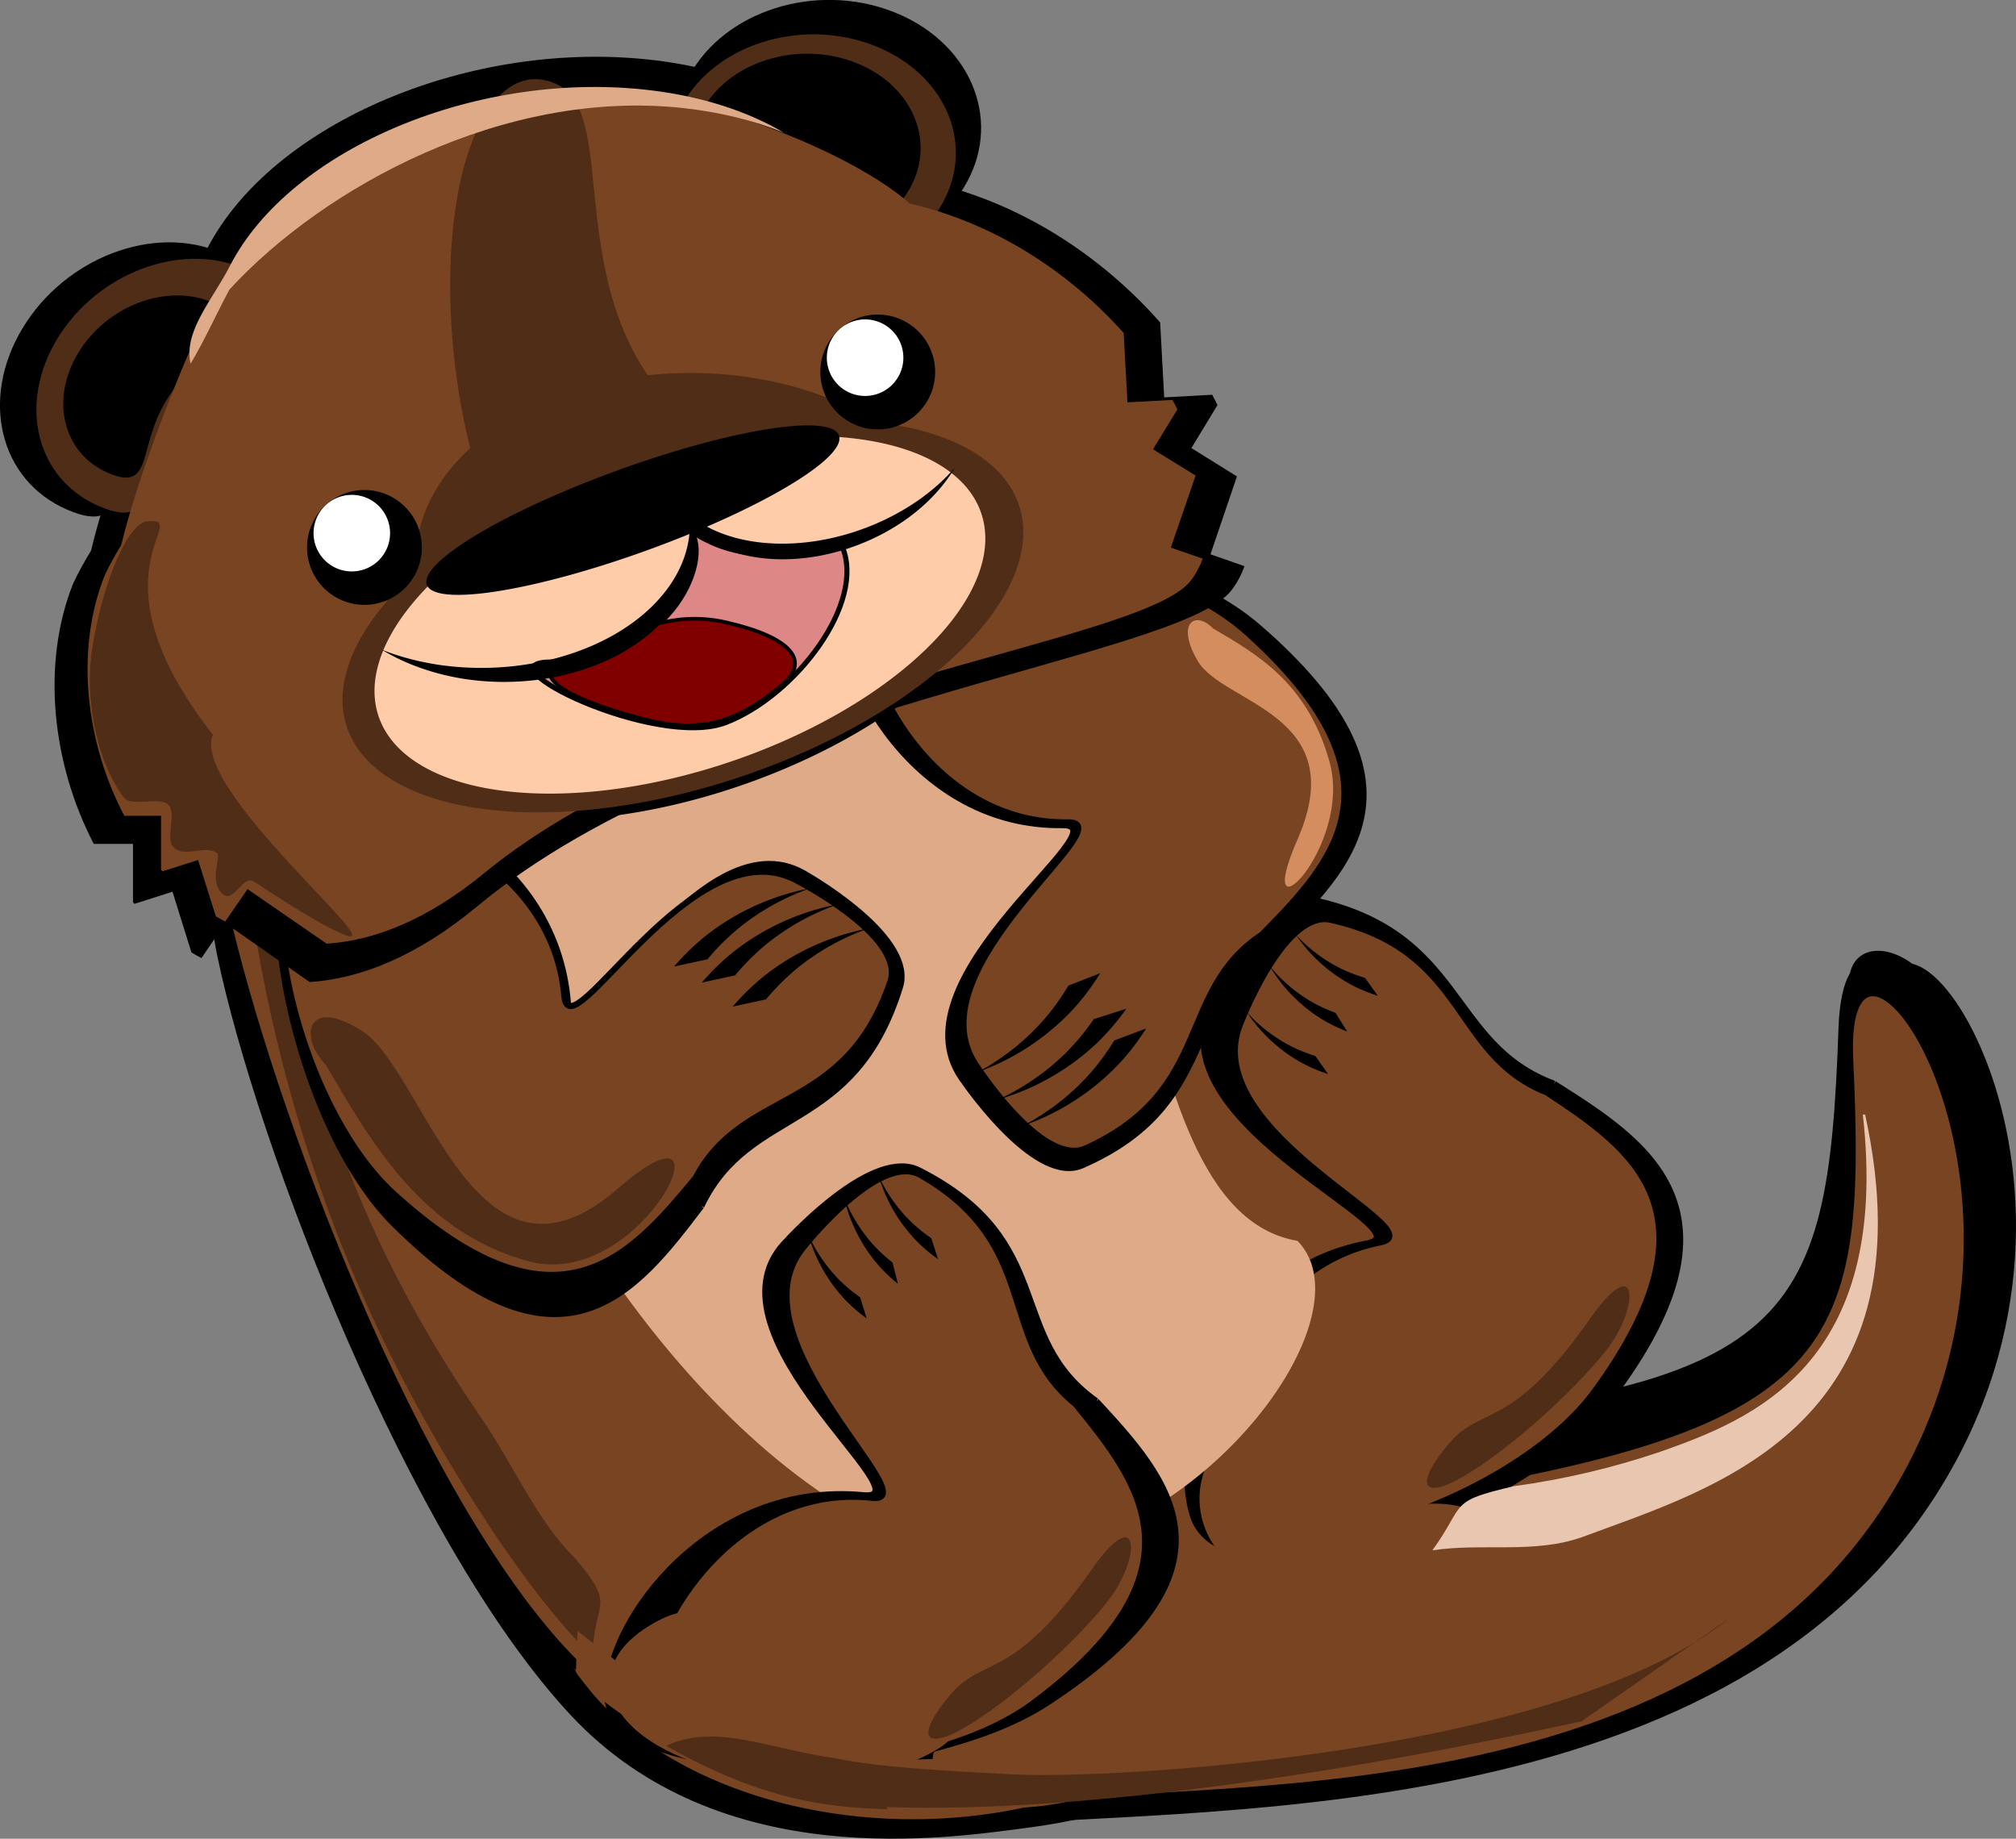 <?xml version="1.0" encoding="UTF-8" standalone="no"?>
<!-- Created with Inkscape (http://www.inkscape.org/) -->

<svg
   width="228.531mm"
   height="208.388mm"
   viewBox="0 0 228.531 208.388"
   version="1.1"
   id="svg1"
   sodipodi:docname="sirOtter.svg"
   inkscape:version="1.3 (0e150ed6c4, 2023-07-21)"
   xmlns:inkscape="http://www.inkscape.org/namespaces/inkscape"
   xmlns:sodipodi="http://sodipodi.sourceforge.net/DTD/sodipodi-0.dtd"
   xmlns="http://www.w3.org/2000/svg"
   xmlns:svg="http://www.w3.org/2000/svg">
  <rect x="0" y="0" width="228.531" height="208.388" fill="#808080" stroke="none"/>
  <sodipodi:namedview
     id="namedview1"
     pagecolor="#ffffff"
     bordercolor="#000000"
     borderopacity="0.25"
     inkscape:showpageshadow="2"
     inkscape:pageopacity="0.0"
     inkscape:pagecheckerboard="0"
     inkscape:deskcolor="#d1d1d1"
     inkscape:document-units="mm"
     inkscape:zoom="0.33173363"
     inkscape:cx="186.89694"
     inkscape:cy="251.70797"
     inkscape:window-width="1920"
     inkscape:window-height="974"
     inkscape:window-x="2869"
     inkscape:window-y="76"
     inkscape:window-maximized="1"
     inkscape:current-layer="layer1" />
  <defs
     id="defs1" />
  <g
     inkscape:label="Layer 1"
     inkscape:groupmode="layer"
     id="layer1"
     transform="translate(-1.333,-254.343)">
    <g
       id="g2">
      <path
         id="path9-0"
         style="fill:#000000;stroke:#000000;stroke-width:0.944"
         d="m 175.099,406.257 c 14.052,13.825 -20.935,50.07 -57.275,54.756 -8.922,1.15 -34.767,5.328 -51.506,-12.668 -18.226,-19.594 -35.395,-64.233 -39.889,-85.747 -8.621,-41.274 51.732,-57.585 88.332,-55.881 36.6,1.705 24.909,93.851 60.333,99.517"
         sodipodi:nodetypes="cssssc" />
      <path
         style="fill:#000000;stroke:#000000;stroke-width:0;stroke-dasharray:none"
         id="path13"
         sodipodi:type="arc"
         sodipodi:cx="-61.548969"
         sodipodi:cy="424.00784"
         sodipodi:rx="4.412591"
         sodipodi:ry="6.8642745"
         sodipodi:start="0.45980769"
         sodipodi:end="0.45949675"
         sodipodi:open="true"
         sodipodi:arc-type="arc"
         d="m -57.595,427.054 a 4.413,6.864 0 0 1 -5.912,3.105 4.413,6.864 0 0 1 -1.997,-9.197 4.413,6.864 0 0 1 5.912,-3.107 4.413,6.864 0 0 1 1.998,9.196"
         transform="matrix(0.795,-0.607,0.626,0.78,0,0)" />
      <path
         id="path11-0-0"
         style="fill:#000000;stroke:#000000;stroke-width:0.646"
         d="m 110.361,447.488 c 23.011,-0.766 79.325,8.048 103.152,-30.778 19.954,-32.514 -2.64,-68.839 -3.448,-45.833 -1.207,34.357 -5.123,41.962 -61.068,45.526 -2.433,0.155 -60.583,31.665 -37.58,30.908"
         sodipodi:nodetypes="csssc" />
      <path
         id="path11-0-8"
         style="fill:#000000;stroke:#000000;stroke-width:0.707"
         d="m 109.137,461.2 c 25.901,-2.795 90.273,1.639 113.578,-41.38 19.517,-36.027 -9.34,-72.399 -8.127,-48.057 1.812,36.352 -1.904,44.714 -64.718,53.306 -2.731,0.374 -65.451,38.64 -39.558,35.855"
         sodipodi:nodetypes="csssc" />
      <path
         style="fill:#784421;stroke:#000000;stroke-width:1.093;stroke-dasharray:none"
         id="path10"
         sodipodi:type="arc"
         sodipodi:cx="104.79516"
         sodipodi:cy="432.28937"
         sodipodi:rx="42.33596"
         sodipodi:ry="28.781027"
         sodipodi:start="0.45980769"
         sodipodi:end="0.45949675"
         sodipodi:open="true"
         sodipodi:arc-type="arc"
         d="m 142.734,445.062 a 42.336,28.781 0 0 1 -56.724,13.02 42.336,28.781 0 0 1 -19.157,-38.561 42.336,28.781 0 0 1 56.721,-13.026 42.336,28.781 0 0 1 19.166,38.559" />
      <path
         id="path11-0"
         style="fill:#784421;stroke:#000000;stroke-width:0.646"
         d="m 117.967,458.883 c 22.872,-2.641 79.717,1.549 100.297,-39.091 17.234,-34.034 -8.248,-68.394 -7.176,-45.399 1.6,34.341 -1.682,42.241 -57.15,50.357 -2.412,0.353 -57.798,36.503 -34.933,33.872"
         sodipodi:nodetypes="csssc" />
      <path
         id="path9"
         style="fill:#784421;stroke:#000000;stroke-width:0.924"
         d="m 168.357,398.446 c 13.437,13.842 -19.769,56.535 -54.768,54.822 -16.755,-0.82 -33.245,5.334 -49.252,-12.683 -17.428,-19.618 -33.846,-64.31 -38.142,-85.85 -8.243,-41.323 49.467,-57.654 84.465,-55.948 34.998,1.707 23.819,93.964 57.692,99.636"
         sodipodi:nodetypes="cssssc" />
      <path
         id="path4-9"
         style="fill:#502d16;stroke:#000000;stroke-width:0;stroke-dasharray:none"
         d="m 37.154,348.521 c -7.411,26.56 12.503,57.432 18.683,66.452 l 0.018,0.023 c 3.261,4.642 6.44,11.856 10.546,15.815 5.058,5.872 2.161,4.738 2.116,11.32 -4.157,-4.11 -8.053,-9.369 -11.321,-14.235 l -0.016,-0.024 C 48.889,415.235 34.335,391.29 29.328,354.012 Z"
         sodipodi:nodetypes="ccccccccc" />
      <path
         id="path8-4-9-7"
         style="fill:#000000;stroke:#000000;stroke-width:0.751"
         d="m 177.486,377.206 c 10.62,6.7 22.685,14.38 6.101,36.024 -10.682,13.941 -43.607,23.684 -46.998,12.864 -2.751,-8.778 3.075,-27.696 19.706,-30.793 7.365,-1.372 -23.29,-13.161 -17.846,-26.318 0.851,-2.056 6.016,-13.813 11.543,-12.644 17.474,3.696 15.319,16.318 27.493,20.86"
         sodipodi:nodetypes="csssssc" />
      <path
         id="path8-4-9"
         style="fill:#784421;stroke:#000000;stroke-width:0.687"
         d="m 176.706,378.169 c 9.471,6.286 20.231,13.492 5.441,33.801 -9.527,13.081 -38.89,22.222 -41.913,12.07 -2.453,-8.236 2.742,-25.987 17.574,-28.893 6.568,-1.287 -20.77,-12.348 -15.915,-24.694 0.759,-1.929 5.365,-12.96 10.294,-11.863 15.584,3.468 13.661,15.311 24.519,19.573"
         sodipodi:nodetypes="csssssc" />
      <path
         id="path5"
         style="fill:#784421;stroke:#000000;stroke-width:0"
         d="m 160.232,428.883 c -2.963,5.231 -10.215,7.372 -16.199,4.782 -5.983,-2.59 -8.433,-8.93 -5.471,-14.161 2.962,-5.231 4.508,0.374 10.492,2.963 5.984,2.589 14.14,1.182 11.179,6.414"
         sodipodi:nodetypes="csssc" />
      <path
         id="path9-6"
         style="fill:#deaa87;stroke:#000000;stroke-width:0;stroke-dasharray:none"
         d="m 148.433,394.99 c 8.742,9.006 -12.862,36.782 -35.632,35.667 -22.771,-1.114 -51.496,-37.221 -56.859,-64.107 -5.363,-26.885 32.184,-37.51 54.954,-36.4 22.77,1.11 15.497,61.134 37.535,64.824"
         sodipodi:nodetypes="csssc" />
      <path
         id="path8-1"
         style="fill:#000000;stroke:#000000;stroke-width:0.732"
         d="m 80.815,391.021 c -7.406,9.747 -15.887,20.814 -34.838,1.975 -12.207,-12.134 -18.247,-45.79 -7.631,-47.925 8.612,-1.732 26.024,6.16 27.342,22.955 0.583,7.438 14.787,-21.549 26.761,-14.684 1.871,1.073 12.541,7.505 10.889,12.838 -5.222,16.864 -17.009,13.311 -22.517,24.838"
         sodipodi:nodetypes="csssssc" />
      <path
         id="path8"
         style="fill:#784421;stroke:#000000;stroke-width:0.687"
         d="m 80.155,387.874 c -7.269,8.739 -15.591,18.662 -34.19,1.771 -11.98,-10.879 -17.908,-41.055 -7.489,-42.969 8.452,-1.552 25.541,5.523 26.834,20.581 0.573,6.669 14.512,-19.321 26.263,-13.165 1.837,0.962 12.308,6.729 10.687,11.511 -5.125,15.12 -16.692,11.934 -22.098,22.27"
         sodipodi:nodetypes="csssssc" />
      <path
         id="path8-4-4"
         style="fill:#000000;stroke:#000000;stroke-width:0.732"
         d="m 145.707,361.104 c 8.677,-8.465 18.521,-18.148 -1.809,-35.704 -13.095,-11.308 -46.44,-14.312 -47.378,-3.289 -0.761,8.943 8.77,25.956 25.228,25.725 7.289,-0.102 -19.353,17.096 -11.402,28.66 1.243,1.807 8.634,12.082 13.638,9.899 15.825,-6.905 11.112,-18.589 21.722,-25.285"
         sodipodi:nodetypes="csssssc" />
      <path
         id="path8-4"
         style="fill:#784421;stroke:#000000;stroke-width:0.687"
         d="m 144.394,360.25 c 7.968,-8.107 17.007,-17.381 -1.661,-34.196 -12.024,-10.83 -42.642,-13.707 -43.503,-3.15 -0.698,8.565 8.052,24.859 23.164,24.638 6.693,-0.098 -17.77,16.373 -10.469,27.45 1.141,1.731 7.927,11.572 12.523,9.481 14.531,-6.613 10.203,-17.804 19.945,-24.217"
         sodipodi:nodetypes="csssssc" />
      <g
         id="g8-6"
         transform="matrix(0.986,0,0,0.998,-3.826,183.214)"
         style="fill:#000000">
        <path
           id="path5-6-5-0"
           style="fill:#000000;stroke:#000000;stroke-width:0"
           d="m 30.684,99.979 c -7.726,-3.31 -17.965,0.533 -22.87,8.583 -4.905,8.05 -2.62,17.259 5.105,20.57 7.725,3.311 4.979,-4.298 9.886,-12.347 4.907,-8.049 15.608,-13.491 7.883,-16.803"
           sodipodi:nodetypes="csssc" />
        <path
           id="path5-6-5-8-0"
           style="fill:#000000;stroke:#000000;stroke-width:0"
           d="m 26.795,104.137 c -5.545,-2.375 -12.893,0.383 -16.414,6.16 -3.521,5.777 -1.88,12.387 3.664,14.763 5.544,2.376 3.574,-3.085 7.095,-8.862 3.521,-5.777 11.202,-9.683 5.658,-12.06"
           sodipodi:nodetypes="csssc" />
        <path
           id="path5-6-9"
           style="fill:#000000;stroke:#000000;stroke-width:0"
           d="m 84.474,79.88 c 4.049,-7.365 14.483,-10.643 23.305,-7.322 8.822,3.322 12.692,11.985 8.645,19.351 -4.048,7.366 -6.57,-0.32 -15.393,-3.641 -8.823,-3.32 -20.605,-1.018 -16.559,-8.384"
           sodipodi:nodetypes="csssc" />
        <path
           id="path5-6-0-9"
           style="fill:#000000;stroke:#000000;stroke-width:0"
           d="m 86.967,80.502 c 3.226,-5.869 11.54,-8.481 18.57,-5.834 7.03,2.647 10.114,9.55 6.889,15.419 -3.225,5.869 -5.235,-0.255 -12.265,-2.901 -7.03,-2.646 -16.419,-0.811 -13.195,-6.681"
           sodipodi:nodetypes="csssc" />
        <path
           id="path6-1"
           style="fill:#000000;stroke:#000000;stroke-width:0"
           transform="matrix(0.954,-0.298,0.079,0.997,0,0)"
           d="m 86.042,118.023 c -8.7,6.635 -29.993,9.35 -47.561,6.065 -7.805,-1.46 -30.928,22.589 -34.153,19.792 -4.035,-3.498 13.257,-34.067 18.09,-37.755 8.697,-6.636 29.989,-9.352 47.559,-6.068 13.668,2.555 41.053,23.663 39.567,29.075 -0.424,1.545 -20.183,-5.901 -23.497,-11.113"
           sodipodi:nodetypes="csssssc" />
        <path
           id="path1-4-1-8"
           style="fill:#000000;stroke:#000000;stroke-width:0"
           d="m 103.106,90.863 c -2.139,-0.043 -4.325,0.064 -6.554,0.338 -35.66,4.39 -72.779,25.134 -82.909,46.333 l -0.006,0.012 c -3.69,9.165 -2.397,20.505 2.375,29.556 l 4.511,1e-5 v 6.627 c 0.055,0.064 0.117,0.121 0.173,0.184 l 4.369,-1.379 2.178,6.9 c 0.376,0.228 0.764,0.432 1.15,0.64 l 2.739,-3.972 9.702,6.691 c 5.889,-0.381 12.389,-2.96 19.253,-8.591 27.78,-22.789 80.541,-28.014 86.719,-35.889 0.643,-0.819 1.135,-1.745 1.508,-2.747 l -3.916,-1.347 3.043,-8.847 -5.237,-3.218 3.003,-4.888 c -0.209,-0.389 -0.384,-0.777 -0.608,-1.167 l -5.522,0.3 -0.463,-8.512 C 130.394,98.678 117.907,91.163 103.106,90.863 Z" />
        <path
           style="fill:#000000;stroke:#000000;stroke-width:0;stroke-dasharray:none"
           id="path7-2"
           sodipodi:type="arc"
           sodipodi:cx="83.493561"
           sodipodi:cy="137.04602"
           sodipodi:rx="28.032137"
           sodipodi:ry="21.501352"
           sodipodi:start="0.45980769"
           sodipodi:end="0.45949675"
           sodipodi:open="true"
           sodipodi:arc-type="arc"
           d="m 108.614,146.588 a 28.032,21.501 0 0 1 -37.559,9.727 28.032,21.501 0 0 1 -12.685,-28.808 28.032,21.501 0 0 1 37.557,-9.732 28.032,21.501 0 0 1 12.69,28.806" />
        <path
           style="fill:#000000;stroke:#000000;stroke-width:0;stroke-dasharray:none"
           id="path1-1-1"
           sodipodi:type="arc"
           sodipodi:cx="-34.927361"
           sodipodi:cy="-161.85429"
           sodipodi:rx="39.010986"
           sodipodi:ry="19.058689"
           sodipodi:start="0.45980769"
           sodipodi:end="0.45949675"
           sodipodi:open="true"
           sodipodi:arc-type="arc"
           d="m 0.032,-153.397 a 39.011,19.059 0 0 1 -52.269,8.622 39.011,19.059 0 0 1 -17.652,-25.535 39.011,19.059 0 0 1 52.266,-8.626 39.011,19.059 0 0 1 17.661,25.534"
           transform="matrix(-0.948,0.318,-0.315,-0.949,0,0)" />
        <path
           id="path5-1-6"
           style="fill:#000000;stroke:#000000;stroke-width:0.624;stroke-dasharray:none"
           d="m 104.095,134.106 c 2.896,6.956 -5.755,18.251 -14.258,21.554 -8.612,3.346 -30.591,-7.433 -21.468,-7.412 15.27,0.034 20.098,-13.465 16.826,-16.382 -0.077,-0.069 5.335,4.692 13.744,2.533"
           sodipodi:nodetypes="csssc" />
        <path
           id="path5-8-5"
           style="fill:#000000;stroke:#000000;stroke-width:0.447;stroke-dasharray:none"
           d="m 71.768,148.229 c 4.419,-2.593 10.249,-6.648 18.104,-4.842 7.855,1.805 10.601,4.706 6.601,7.89 -4.191,3.336 -8.499,6.032 -16.316,4.069 -11.627,-2.919 -16.18,-6.678 -7.287,-8.135"
           sodipodi:nodetypes="csssc" />
        <g
           id="g3-9-6-4"
           transform="matrix(0.278,0,0,0.278,-2.999,76.346)"
           style="fill:#000000">
          <path
             style="fill:#000000;stroke:#000000;stroke-width:0;stroke-dasharray:none"
             id="path2-6-0-4"
             sodipodi:type="arc"
             sodipodi:cx="400.68875"
             sodipodi:cy="130.61569"
             sodipodi:rx="25.319349"
             sodipodi:ry="25.319349"
             sodipodi:start="0.45980769"
             sodipodi:end="0.45949675"
             sodipodi:open="true"
             sodipodi:arc-type="arc"
             d="m 423.378,141.852 a 25.319,25.319 0 0 1 -33.924,11.454 25.319,25.319 0 0 1 -11.457,-33.923 25.319,25.319 0 0 1 33.922,-11.46 25.319,25.319 0 0 1 11.462,33.921" />
          <path
             style="fill:#000000;stroke:#000000;stroke-width:0;stroke-dasharray:none"
             id="path2-7-2-5-2"
             sodipodi:type="arc"
             sodipodi:cx="395.11206"
             sodipodi:cy="124.31605"
             sodipodi:rx="16.879564"
             sodipodi:ry="16.879564"
             sodipodi:start="0.45980769"
             sodipodi:end="0.45949675"
             sodipodi:open="true"
             sodipodi:arc-type="arc"
             d="m 410.238,131.807 a 16.88,16.88 0 0 1 -22.616,7.636 16.88,16.88 0 0 1 -7.638,-22.615 16.88,16.88 0 0 1 22.615,-7.64 16.88,16.88 0 0 1 7.642,22.614" />
        </g>
        <g
           id="g3-9-6-5-4"
           transform="matrix(0.278,0,0,0.278,-65.967,97.866)"
           style="fill:#000000">
          <path
             style="fill:#000000;stroke:#000000;stroke-width:0;stroke-dasharray:none"
             id="path2-6-0-0-2"
             sodipodi:type="arc"
             sodipodi:cx="400.68875"
             sodipodi:cy="130.61569"
             sodipodi:rx="25.319349"
             sodipodi:ry="25.319349"
             sodipodi:start="0.45980769"
             sodipodi:end="0.45949675"
             sodipodi:open="true"
             sodipodi:arc-type="arc"
             d="m 423.378,141.852 a 25.319,25.319 0 0 1 -33.924,11.454 25.319,25.319 0 0 1 -11.457,-33.923 25.319,25.319 0 0 1 33.922,-11.46 25.319,25.319 0 0 1 11.462,33.921" />
          <path
             style="fill:#000000;stroke:#000000;stroke-width:0;stroke-dasharray:none"
             id="path2-7-2-5-6-7"
             sodipodi:type="arc"
             sodipodi:cx="395.11206"
             sodipodi:cy="124.31605"
             sodipodi:rx="16.879564"
             sodipodi:ry="16.879564"
             sodipodi:start="0.45980769"
             sodipodi:end="0.45949675"
             sodipodi:open="true"
             sodipodi:arc-type="arc"
             d="m 410.238,131.807 a 16.88,16.88 0 0 1 -22.616,7.636 16.88,16.88 0 0 1 -7.638,-22.615 16.88,16.88 0 0 1 22.615,-7.64 16.88,16.88 0 0 1 7.642,22.614" />
        </g>
        <path
           style="fill:#000000;stroke:#000000;stroke-width:0;stroke-dasharray:none"
           id="path3-4-1"
           sodipodi:type="arc"
           sodipodi:cx="29.574108"
           sodipodi:cy="148.57402"
           sodipodi:rx="26.887716"
           sodipodi:ry="5.224628"
           sodipodi:start="0.45980769"
           sodipodi:end="0.45949675"
           sodipodi:open="true"
           sodipodi:arc-type="arc"
           d="m 53.669,150.893 a 26.888,5.225 0 0 1 -36.025,2.364 26.888,5.225 0 0 1 -12.167,-7 26.888,5.225 0 0 1 36.023,-2.365 26.888,5.225 0 0 1 12.172,7"
           transform="rotate(-19.913)" />
        <path
           id="path4-7-8"
           style="fill:#000000;stroke:#000000;stroke-width:0;stroke-dasharray:none"
           d="m 96.939,83.336 c -3.689,-1.519 -7.887,-2.547 -12.412,-3.038 l -0.012,-0.001 c -21.923,-2.37 -44.018,9.669 -55.601,22.263 -1.499,2.782 -3.099,6.323 -4.769,9.106 -0.893,-4.025 2.724,-7.865 4.833,-12.02 7.443,-14.452 30.582,-24.083 51.684,-21.513 l 0.012,0.001 c 6.212,0.759 11.795,2.545 16.266,5.201 z"
           sodipodi:nodetypes="ccccccsccc" />
        <path
           id="path4-5-3"
           style="fill:#000000;stroke:#000000;stroke-width:0;stroke-dasharray:none"
           d="m 85.254,129.488 a 17.241,25.068 88.397 0 1 -0.529,5.852 l -0.002,0.005 a 17.241,25.068 88.397 0 1 -30.177,13.236 17.241,25.068 88.397 0 1 -6.953,-1.846 23.45,16.827 0 0 0 9.839,3.537 23.45,16.827 0 0 0 28.05,-12.693 l 0.001,-0.005 a 23.45,16.827 0 0 0 -0.23,-8.086 z" />
        <path
           id="path4-5-9-6"
           style="fill:#000000;stroke:#000000;stroke-width:0;stroke-dasharray:none"
           d="m 82.33,126.283 a 14.172,20.911 69.879 0 0 2.992,3.919 l 0.004,0.002 a 14.172,20.911 69.879 0 0 28.228,-1.891 14.172,20.911 69.879 0 0 4.328,-3.879 13.858,19.524 69.255 0 1 -5.714,6.139 13.858,19.524 69.255 0 1 -26.412,1.484 l -0.003,-0.002 a 13.858,19.524 69.255 0 1 -3.423,-5.772 z" />
      </g>
      <path
         id="path4-8"
         style="fill:#000000;stroke:#000000;stroke-width:0;stroke-dasharray:none"
         d="m 93.196,355.011 a 28.351,27.632 64.66 0 0 -8.194,4.575 l -0.007,0.006 a 28.351,27.632 64.66 0 0 -3.469,3.471 l -3.775,0.817 a 27.096,26.395 0 0 1 3.628,-3.514 l 0.006,-0.006 a 27.096,26.395 0 0 1 11.81,-5.349 z" />
      <path
         id="path4-8-7"
         style="fill:#000000;stroke:#000000;stroke-width:0;stroke-dasharray:none"
         d="m 96.334,356.832 a 28.351,27.632 64.66 0 0 -8.194,4.575 l -0.007,0.006 a 28.351,27.632 64.66 0 0 -3.469,3.471 l -3.775,0.817 A 27.096,26.395 0 0 1 84.517,362.187 l 0.006,-0.006 a 27.096,26.395 0 0 1 11.81,-5.349 z" />
      <path
         id="path4-8-6"
         style="fill:#000000;stroke:#000000;stroke-width:0;stroke-dasharray:none"
         d="m 99.831,359.556 a 28.351,27.632 64.66 0 0 -8.194,4.575 l -0.007,0.006 a 28.351,27.632 64.66 0 0 -3.469,3.471 l -3.775,0.817 a 27.096,26.395 0 0 1 3.628,-3.514 l 0.006,-0.006 a 27.096,26.395 0 0 1 11.81,-5.349 z" />
      <path
         id="path4-8-5"
         style="fill:#000000;stroke:#000000;stroke-width:0;stroke-dasharray:none"
         d="m 117.273,381.937 a 28.351,27.632 56.246 0 0 7.436,-5.724 l 0.006,-0.006 a 28.351,27.632 56.246 0 0 2.924,-3.941 l 3.615,-1.361 a 26.395,27.096 81.587 0 1 -3.075,4.007 l -0.006,0.006 a 26.395,27.096 81.587 0 1 -10.9,7.02 z" />
      <path
         id="path4-8-7-2"
         style="fill:#000000;stroke:#000000;stroke-width:0;stroke-dasharray:none"
         d="m 114.471,378.962 a 28.351,27.632 59.216 0 0 7.723,-5.331 l 0.006,-0.006 a 28.351,27.632 59.216 0 0 3.124,-3.784 l 3.681,-1.172 a 26.395,27.096 84.556 0 1 -3.278,3.842 l -0.006,0.006 a 26.395,27.096 84.556 0 1 -11.249,6.445 z" />
      <path
         id="path4-8-6-5"
         style="fill:#000000;stroke:#000000;stroke-width:0;stroke-dasharray:none"
         d="m 112.193,375.838 a 28.351,27.632 55.578 0 0 7.369,-5.811 l 0.006,-0.006 a 28.351,27.632 55.578 0 0 2.878,-3.975 l 3.599,-1.403 a 26.395,27.096 80.918 0 1 -3.028,4.043 l -0.006,0.006 a 26.395,27.096 80.918 0 1 -10.818,7.146 z" />
      <path
         id="path4-8-5-8"
         style="fill:#000000;stroke:#000000;stroke-width:0;stroke-dasharray:none"
         d="m 142.676,369.059 a 17.881,18.395 57.761 0 0 4.802,3.748 l 0.005,0.003 a 17.881,18.395 57.761 0 0 2.958,1.21 l 1.434,2.044 A 17.493,17.166 50.916 0 1 148.851,374.77 l -0.005,-0.003 a 17.493,17.166 50.916 0 1 -6.17,-5.708 z" />
      <path
         id="path4-8-7-2-8"
         style="fill:#000000;stroke:#000000;stroke-width:0;stroke-dasharray:none"
         d="m 145.231,363.783 a 17.869,18.407 60.029 0 0 4.598,3.988 l 0.005,0.003 a 17.869,18.407 60.029 0 0 2.891,1.359 l 1.324,2.114 a 17.48,17.178 54.525 0 1 -2.952,-1.447 l -0.005,-0.003 a 17.48,17.178 54.525 0 1 -5.862,-6.015 z" />
      <path
         id="path4-8-6-5-0"
         style="fill:#000000;stroke:#000000;stroke-width:0;stroke-dasharray:none"
         d="m 148.242,360.296 a 17.884,18.392 57.24 0 0 4.846,3.692 l 0.005,0.003 a 17.884,18.392 57.24 0 0 2.973,1.176 l 1.458,2.027 a 17.496,17.163 50.148 0 1 -3.039,-1.259 l -0.005,-0.003 a 17.496,17.163 50.148 0 1 -6.237,-5.636 z" />
      <path
         id="path5-6-5"
         style="fill:#502d16;stroke:#000000;stroke-width:0"
         d="m 28.98,284.77 c -7.139,-3.058 -16.6,0.493 -21.133,7.931 -4.533,7.438 -2.421,15.948 4.718,19.007 7.138,3.059 4.601,-3.972 9.135,-11.41 4.534,-7.438 14.422,-12.467 7.285,-15.527"
         sodipodi:nodetypes="csssc" />
      <path
         id="path5-6-5-8"
         style="fill:#000000;stroke:#000000;stroke-width:0"
         d="m 25.386,288.613 c -5.124,-2.195 -11.914,0.354 -15.167,5.692 -3.253,5.339 -1.737,11.446 3.386,13.642 5.123,2.196 3.302,-2.85 6.556,-8.189 3.254,-5.338 10.351,-8.947 5.228,-11.144"
         sodipodi:nodetypes="csssc" />
      <path
         id="path5-6"
         style="fill:#502d16;stroke:#000000;stroke-width:0"
         d="m 78.684,266.198 c 3.741,-6.806 13.383,-9.835 21.535,-6.765 8.152,3.069 11.728,11.075 7.988,17.881 -3.74,6.806 -6.071,-0.296 -14.223,-3.364 -8.153,-3.068 -19.04,-0.941 -15.301,-7.748"
         sodipodi:nodetypes="csssc" />
      <path
         id="path5-6-0"
         style="fill:#000000;stroke:#000000;stroke-width:0"
         d="m 80.987,266.773 c 2.981,-5.423 10.664,-7.837 17.159,-5.391 6.496,2.446 9.346,8.825 6.365,14.248 -2.98,5.423 -4.837,-0.236 -11.334,-2.681 -6.496,-2.445 -15.172,-0.75 -12.193,-6.174"
         sodipodi:nodetypes="csssc" />
      <path
         id="path6"
         style="fill:#784421;stroke:#000000;stroke-width:0"
         d="m 85.1,277.392 c -7.19,8.51 -25.773,16.88 -41.507,18.695 -6.99,0.807 -25.635,29.332 -28.683,27.645 -3.813,-2.111 9.215,-35.036 13.209,-39.765 7.188,-8.509 25.77,-16.88 41.505,-18.697 12.241,-1.413 37.929,10.484 37.013,15.878 -0.262,1.54 -18.23,0.126 -21.532,-3.762"
         sodipodi:nodetypes="csssssc" />
      <path
         id="path1-4-1"
         style="fill:#784421;stroke:#000000;stroke-width:0"
         d="m 95.901,276.347 c -1.976,-0.04 -3.997,0.059 -6.056,0.312 -32.951,4.057 -67.251,23.225 -76.611,42.814 l -0.005,0.011 c -3.41,8.468 -2.215,18.948 2.194,27.311 l 4.168,10e-6 v 6.124 c 0.051,0.059 0.108,0.111 0.16,0.17 l 4.037,-1.274 2.013,6.376 c 0.347,0.211 0.706,0.399 1.062,0.591 l 2.531,-3.67 8.965,6.182 c 5.442,-0.352 11.448,-2.735 17.791,-7.938 25.67,-21.058 74.423,-25.886 80.132,-33.163 0.594,-0.757 1.049,-1.613 1.393,-2.538 l -3.618,-1.244 2.812,-8.175 -4.839,-2.973 2.775,-4.517 c -0.193,-0.36 -0.355,-0.718 -0.562,-1.078 l -5.103,0.277 -0.427,-7.865 c -7.597,-8.51 -19.135,-15.455 -32.812,-15.732 z" />
      <path
         id="path2-6-4"
         style="fill:#502d16;stroke:#000000;stroke-width:0;fill-opacity:1"
         d="m 64.681,264.001 c 6.906,3.61 0.15,23.552 13.283,36.754 8.024,8.066 -5.238,27.408 -12.303,23.845 -7.066,-3.563 -13.014,-20.016 -13.285,-36.75 -0.272,-16.733 5.235,-27.411 12.301,-23.851"
         sodipodi:nodetypes="csssc" />
      <path
         style="fill:#502d16;stroke:#000000;stroke-width:0;stroke-dasharray:none"
         id="path7"
         sodipodi:type="arc"
         sodipodi:cx="79.611031"
         sodipodi:cy="317.75314"
         sodipodi:rx="31.119667"
         sodipodi:ry="21.137129"
         sodipodi:start="0.45980769"
         sodipodi:end="0.45949675"
         sodipodi:open="true"
         sodipodi:arc-type="arc"
         d="m 107.499,327.133 a 31.12,21.137 0 0 1 -41.695,9.562 31.12,21.137 0 0 1 -14.082,-28.32 31.12,21.137 0 0 1 41.693,-9.567 31.12,21.137 0 0 1 14.088,28.318" />
      <path
         style="fill:#502d16;stroke:#000000;stroke-width:0;stroke-dasharray:none"
         id="path1-1-2"
         sodipodi:type="arc"
         sodipodi:cx="28.732004"
         sodipodi:cy="-332.42462"
         sodipodi:rx="40.088768"
         sodipodi:ry="19.351498"
         sodipodi:start="0.45980769"
         sodipodi:end="0.45949675"
         sodipodi:open="true"
         sodipodi:arc-type="arc"
         d="m 64.657,-323.837 a 40.089,19.351 0 0 1 -53.713,8.755 40.089,19.351 0 0 1 -18.14,-25.927 40.089,19.351 0 0 1 53.71,-8.759 40.089,19.351 0 0 1 18.149,25.926"
         transform="matrix(-0.95,0.314,-0.319,-0.948,0,0)" />
      <path
         style="fill:#ffccaa;stroke:#000000;stroke-width:0;stroke-dasharray:none"
         id="path1-1"
         sodipodi:type="arc"
         sodipodi:cx="27.662952"
         sodipodi:cy="-332.16483"
         sodipodi:rx="36.047859"
         sodipodi:ry="17.611063"
         sodipodi:start="0.45980769"
         sodipodi:end="0.45949675"
         sodipodi:open="true"
         sodipodi:arc-type="arc"
         d="m 59.967,-324.349 a 36.048,17.611 0 0 1 -48.299,7.967 36.048,17.611 0 0 1 -16.312,-23.595 36.048,17.611 0 0 1 48.296,-7.971 36.048,17.611 0 0 1 16.319,23.594"
         transform="matrix(-0.948,0.318,-0.315,-0.949,0,0)" />
      <path
         id="path5-1"
         style="fill:#de8787;stroke:#000000;stroke-width:0.577;stroke-dasharray:none"
         d="m 96.814,316.306 c 2.676,6.428 -5.318,16.864 -13.175,19.917 -7.958,3.092 -28.267,-6.868 -19.837,-6.849 14.11,0.031 18.571,-12.442 15.548,-15.138 -0.071,-0.063 4.929,4.336 12.7,2.341"
         sodipodi:nodetypes="csssc" />
      <path
         id="path5-8"
         style="fill:#800000;stroke:#000000;stroke-width:0.413;stroke-dasharray:none"
         d="m 66.943,329.356 c 4.083,-2.396 9.471,-6.143 16.729,-4.474 7.258,1.668 9.796,4.349 6.1,7.291 -3.873,3.083 -7.854,5.574 -15.077,3.76 -10.744,-2.698 -14.951,-6.171 -6.734,-7.517"
         sodipodi:nodetypes="csssc" />
      <g
         id="g3-9-6"
         transform="matrix(0.257,0,0,0.257,-2.144,262.932)">
        <path
           style="fill:#000000;stroke:#000000;stroke-width:0;stroke-dasharray:none"
           id="path2-6-0"
           sodipodi:type="arc"
           sodipodi:cx="400.68875"
           sodipodi:cy="130.61569"
           sodipodi:rx="25.319349"
           sodipodi:ry="25.319349"
           sodipodi:start="0.45980769"
           sodipodi:end="0.45949675"
           sodipodi:open="true"
           sodipodi:arc-type="arc"
           d="m 423.378,141.852 a 25.319,25.319 0 0 1 -33.924,11.454 25.319,25.319 0 0 1 -11.457,-33.923 25.319,25.319 0 0 1 33.922,-11.46 25.319,25.319 0 0 1 11.462,33.921" />
        <path
           style="fill:#ffffff;stroke:#000000;stroke-width:0;stroke-dasharray:none"
           id="path2-7-2-5"
           sodipodi:type="arc"
           sodipodi:cx="395.11206"
           sodipodi:cy="124.31605"
           sodipodi:rx="16.879564"
           sodipodi:ry="16.879564"
           sodipodi:start="0.45980769"
           sodipodi:end="0.45949675"
           sodipodi:open="true"
           sodipodi:arc-type="arc"
           d="m 410.238,131.807 a 16.88,16.88 0 0 1 -22.616,7.636 16.88,16.88 0 0 1 -7.638,-22.615 16.88,16.88 0 0 1 22.615,-7.64 16.88,16.88 0 0 1 7.642,22.614" />
      </g>
      <g
         id="g3-9-6-5"
         transform="matrix(0.257,0,0,0.257,-60.33,282.818)">
        <path
           style="fill:#000000;stroke:#000000;stroke-width:0;stroke-dasharray:none"
           id="path2-6-0-0"
           sodipodi:type="arc"
           sodipodi:cx="400.68875"
           sodipodi:cy="130.61569"
           sodipodi:rx="25.319349"
           sodipodi:ry="25.319349"
           sodipodi:start="0.45980769"
           sodipodi:end="0.45949675"
           sodipodi:open="true"
           sodipodi:arc-type="arc"
           d="m 423.378,141.852 a 25.319,25.319 0 0 1 -33.924,11.454 25.319,25.319 0 0 1 -11.457,-33.923 25.319,25.319 0 0 1 33.922,-11.46 25.319,25.319 0 0 1 11.462,33.921" />
        <path
           style="fill:#ffffff;stroke:#000000;stroke-width:0;stroke-dasharray:none"
           id="path2-7-2-5-6"
           sodipodi:type="arc"
           sodipodi:cx="395.11206"
           sodipodi:cy="124.31605"
           sodipodi:rx="16.879564"
           sodipodi:ry="16.879564"
           sodipodi:start="0.45980769"
           sodipodi:end="0.45949675"
           sodipodi:open="true"
           sodipodi:arc-type="arc"
           d="m 410.238,131.807 a 16.88,16.88 0 0 1 -22.616,7.636 16.88,16.88 0 0 1 -7.638,-22.615 16.88,16.88 0 0 1 22.615,-7.64 16.88,16.88 0 0 1 7.642,22.614" />
      </g>
      <path
         style="fill:#000000;stroke:#000000;stroke-width:0;stroke-dasharray:none"
         id="path3-4"
         sodipodi:type="arc"
         sodipodi:cx="-37.609921"
         sodipodi:cy="318.38474"
         sodipodi:rx="24.845427"
         sodipodi:ry="4.827785"
         sodipodi:start="0.45980769"
         sodipodi:end="0.45949675"
         sodipodi:open="true"
         sodipodi:arc-type="arc"
         d="m -15.345,320.527 a 24.845,4.828 0 0 1 -33.289,2.184 24.845,4.828 0 0 1 -11.243,-6.468 24.845,4.828 0 0 1 33.287,-2.185 24.845,4.828 0 0 1 11.248,6.468"
         transform="rotate(-19.913)" />
      <path
         id="path4-7"
         style="fill:#deaa87;stroke:#000000;stroke-width:0;stroke-dasharray:none"
         d="m 90.202,269.392 c -3.409,-1.404 -7.288,-2.353 -11.47,-2.807 l -0.011,-0.001 c -20.257,-2.19 -40.675,8.935 -51.378,20.572 -1.385,2.571 -2.863,5.843 -4.407,8.414 -0.826,-3.719 2.517,-7.268 4.466,-11.107 6.878,-13.354 28.259,-22.254 47.759,-19.879 l 0.011,0.001 c 5.74,0.702 10.899,2.351 15.03,4.806 z"
         sodipodi:nodetypes="ccccccsccc" />
      <path
         id="path4-5"
         style="fill:#000000;stroke:#000000;stroke-width:0;stroke-dasharray:none"
         d="m 79.405,312.039 a 15.932,23.164 88.397 0 1 -0.489,5.408 l -0.002,0.005 a 15.932,23.164 88.397 0 1 -27.885,12.23 15.932,23.164 88.397 0 1 -6.425,-1.706 21.669,15.549 0 0 0 9.092,3.268 21.669,15.549 0 0 0 25.92,-11.728 l 0.001,-0.005 a 21.669,15.549 0 0 0 -0.213,-7.472 z" />
      <path
         id="path4-5-9"
         style="fill:#000000;stroke:#000000;stroke-width:0;stroke-dasharray:none"
         d="m 76.703,309.076 a 13.096,19.323 69.879 0 0 2.765,3.622 l 0.004,0.002 a 13.096,19.323 69.879 0 0 26.084,-1.748 13.096,19.323 69.879 0 0 4,-3.584 12.805,18.041 69.255 0 1 -5.28,5.673 12.805,18.041 69.255 0 1 -24.406,1.372 l -0.003,-0.002 a 12.805,18.041 69.255 0 1 -3.163,-5.334 z" />
      <path
         style="fill:#784421;stroke:#000000;stroke-width:0;stroke-dasharray:none"
         id="path12-9"
         sodipodi:type="arc"
         sodipodi:cx="14.650414"
         sodipodi:cy="467.08459"
         sodipodi:rx="16.414577"
         sodipodi:ry="7.7556143"
         sodipodi:start="0.45980769"
         sodipodi:end="0.45949675"
         sodipodi:open="true"
         sodipodi:arc-type="arc"
         d="m 29.36,470.526 a 16.415,7.756 0 0 1 -21.993,3.509 16.415,7.756 0 0 1 -7.428,-10.391 16.415,7.756 0 0 1 21.992,-3.51 16.415,7.756 0 0 1 7.431,10.39"
         transform="matrix(0.96,-0.279,0.233,0.973,0,0)" />
      <path
         id="path8-4-9-2-7"
         style="fill:#000000;stroke:#000000;stroke-width:0.737"
         d="m 125.601,413.162 c 8.202,8.879 17.499,19.028 -5.553,34.123 -14.848,9.723 -50.011,9.719 -49.86,-0.945 0.122,-8.652 11.829,-24.161 29.009,-22.514 7.608,0.729 -18.476,-18.09 -8.979,-28.504 1.484,-1.628 10.264,-10.853 15.271,-8.323 15.834,8 9.708,18.809 20.112,26.157"
         sodipodi:nodetypes="csssssc" />
      <path
         id="path8-4-9-2"
         style="fill:#784421;stroke:#000000;stroke-width:0.687"
         d="m 123.282,413.506 c 7.173,8.818 15.304,18.898 -4.856,33.89 -12.985,9.656 -43.738,9.653 -43.607,-0.939 0.107,-8.593 10.345,-23.996 25.37,-22.36 6.654,0.724 -16.159,-17.966 -7.852,-28.31 1.298,-1.617 8.976,-10.779 13.356,-8.266 13.848,7.945 8.491,18.681 17.59,25.978"
         sodipodi:nodetypes="csssssc" />
      <path
         id="path5-85"
         style="fill:#784421;stroke:#000000;stroke-width:0"
         d="m 107.497,452.647 c -7.146,4.305 -20.211,4.638 -29.184,0.745 -8.973,-3.893 -10.455,-10.538 -3.31,-14.843 7.144,-4.305 7.415,1.423 16.389,5.316 8.974,3.892 23.252,4.474 16.109,8.78"
         sodipodi:nodetypes="csssc" />
      <path
         id="rect10-1"
         style="fill:#784421;stroke:#000000;stroke-width:0"
         d="m 66.792,439.182 -0.178,4.655 c 2.5,3.852 8.433,6.559 12.67,9.832 l 0.178,-4.655 z"
         sodipodi:nodetypes="ccccc" />
      <path
         style="fill:#784421;stroke:#000000;stroke-width:0;stroke-dasharray:none"
         id="path12"
         sodipodi:type="arc"
         sodipodi:cx="-98.804893"
         sodipodi:cy="453.57468"
         sodipodi:rx="23.174173"
         sodipodi:ry="9.4534874"
         sodipodi:start="0.45980769"
         sodipodi:end="0.45949675"
         sodipodi:open="true"
         sodipodi:arc-type="arc"
         d="m -78.038,457.77 a 23.174,9.453 0 0 1 -31.05,4.277 23.174,9.453 0 0 1 -10.486,-12.666 23.174,9.453 0 0 1 31.048,-4.279 23.174,9.453 0 0 1 10.491,12.665"
         transform="rotate(-31.173)" />
      <path
         id="path4-8-5-8-5"
         style="fill:#000000;stroke:#000000;stroke-width:0;stroke-dasharray:none"
         d="m 92.964,394.272 a 17.881,18.395 75.595 0 0 3.423,5.038 l 0.003,0.005 a 17.881,18.395 75.595 0 0 2.446,2.058 l 0.739,2.385 a 17.493,17.166 68.75 0 1 -2.482,-2.158 l -0.003,-0.005 a 17.493,17.166 68.75 0 1 -4.125,-7.323 z" />
      <path
         id="path4-8-7-2-8-1"
         style="fill:#000000;stroke:#000000;stroke-width:0;stroke-dasharray:none"
         d="m 97.012,390.032 a 17.869,18.407 77.863 0 0 3.156,5.205 l 0.003,0.005 a 17.869,18.407 77.863 0 0 2.336,2.179 l 0.613,2.418 a 17.48,17.178 72.359 0 1 -2.367,-2.281 l -0.003,-0.005 a 17.48,17.178 72.359 0 1 -3.738,-7.521 z" />
      <path
         id="path4-8-6-5-0-9"
         style="fill:#000000;stroke:#000000;stroke-width:0;stroke-dasharray:none"
         d="m 100.946,387.635 a 17.884,18.392 75.074 0 0 3.482,4.999 l 0.003,0.005 a 17.884,18.392 75.074 0 0 2.47,2.03 l 0.767,2.376 a 17.496,17.163 67.982 0 1 -2.507,-2.129 l -0.003,-0.005 a 17.496,17.163 67.982 0 1 -4.211,-7.276 z" />
      <path
         id="path4"
         style="fill:#e9c6af;stroke:#000000;stroke-width:0;stroke-dasharray:none"
         d="m 212.5,380.663 c 3.199,28.415 -12.644,34.579 -22.957,38.211 l -0.028,0.008 c -5.372,1.821 -10.917,3.125 -16.567,3.896 -7.549,1.753 -5.389,1.928 -9.239,7.267 5.782,-0.862 11.597,0.455 17.108,-1.544 l 0.027,-0.01 c 14.153,-5.304 39.689,-12.225 31.919,-47.83 z"
         sodipodi:nodetypes="ccccccccc" />
      <path
         id="path4-9-2"
         style="fill:#502d16;stroke:#000000;stroke-width:0;stroke-dasharray:none"
         d="m 197.351,437.749 c -19.092,15.431 -69.966,18.262 -80.875,17.696 l 0.011,0.021 c -5.655,-0.345 -14.928,-0.671 -20.425,-1.849 -7.629,-1.059 -13.581,-4.037 -19.225,-1.409 11.824,6.668 19.253,6.931 25.105,7.192 l -0.103,-0.261 c 15.098,0.548 41.19,-1.511 78.799,-9.726 z"
         sodipodi:nodetypes="ccccccccc" />
      <path
         id="path14-9"
         style="fill:#502d16;stroke:#000000;stroke-width:0"
         d="m 167.38,421.579 c -4.892,2.883 -5.767,1.052 -1.756,-3.673 3.689,-4.345 6.998,-1.335 15.958,-14.113 5.547,-7.911 5.68,-1.24 1.759,3.67 -3.921,4.911 -11.065,11.229 -15.958,14.114"
         sodipodi:nodetypes="csssc" />
      <path
         id="path14-9-6"
         style="fill:#502d16;stroke:#000000;stroke-width:0"
         d="m 110.871,450.023 c -4.892,2.883 -5.767,1.052 -1.756,-3.673 3.689,-4.345 6.998,-1.335 15.958,-14.113 5.547,-7.911 5.68,-1.24 1.759,3.67 -3.921,4.911 -11.065,11.229 -15.958,14.114"
         sodipodi:nodetypes="csssc" />
      <path
         id="path14-9-8"
         style="fill:#d38d5f;stroke:#000000;stroke-width:0"
         d="m 138.854,325.571 c -2.037,-2.09 -4.256,-0.632 -1.756,3.673 2.862,4.929 17.581,5.947 11.316,20.241 -5.384,12.284 6.366,0.845 3.616,-8.87 -2.542,-8.978 -8.28,-12.158 -13.173,-15.042"
         sodipodi:nodetypes="csssc" />
      <path
         id="path14-9-8-5"
         style="fill:#502d16;stroke:#000000;stroke-width:0"
         d="m 38.309,375.097 c -3.247,-3.469 -2.073,-7.856 4.107,-3.884 7.076,4.549 12.771,31.909 28.927,17.86 13.884,-12.074 2.974,11.767 -10.107,8.209 -12.089,-3.288 -17.82,-13.501 -22.925,-22.181"
         sodipodi:nodetypes="csssc" />
      <path
         id="path15"
         style="fill:#502d16;stroke:#000000;stroke-width:0"
         d="m 25.413,337.717 c -2.236,6.205 20.201,24.521 15.084,22.61 -1.57,-0.586 -4.51,-2.205 -10.365,-6.066 -1.293,-0.853 -2.278,2.506 -3.556,1.405 -1.67,-1.439 -0.06,-4.315 -0.68,-4.683 -1.563,-0.928 -3.474,0.638 -4.848,-0.576 -1.063,-0.939 0.379,-3.88 -0.644,-4.874 -0.967,-0.94 -4.226,0.288 -5.021,-0.782 -3.395,-4.573 -4.44,-11.916 -3.569,-17.11 1.363,-8.126 4.164,-13.999 6.186,-14.21 5.433,-0.567 -7.158,5.603 7.545,24.283"
         sodipodi:nodetypes="csssssssssc" />
    </g>
  </g>
</svg>
